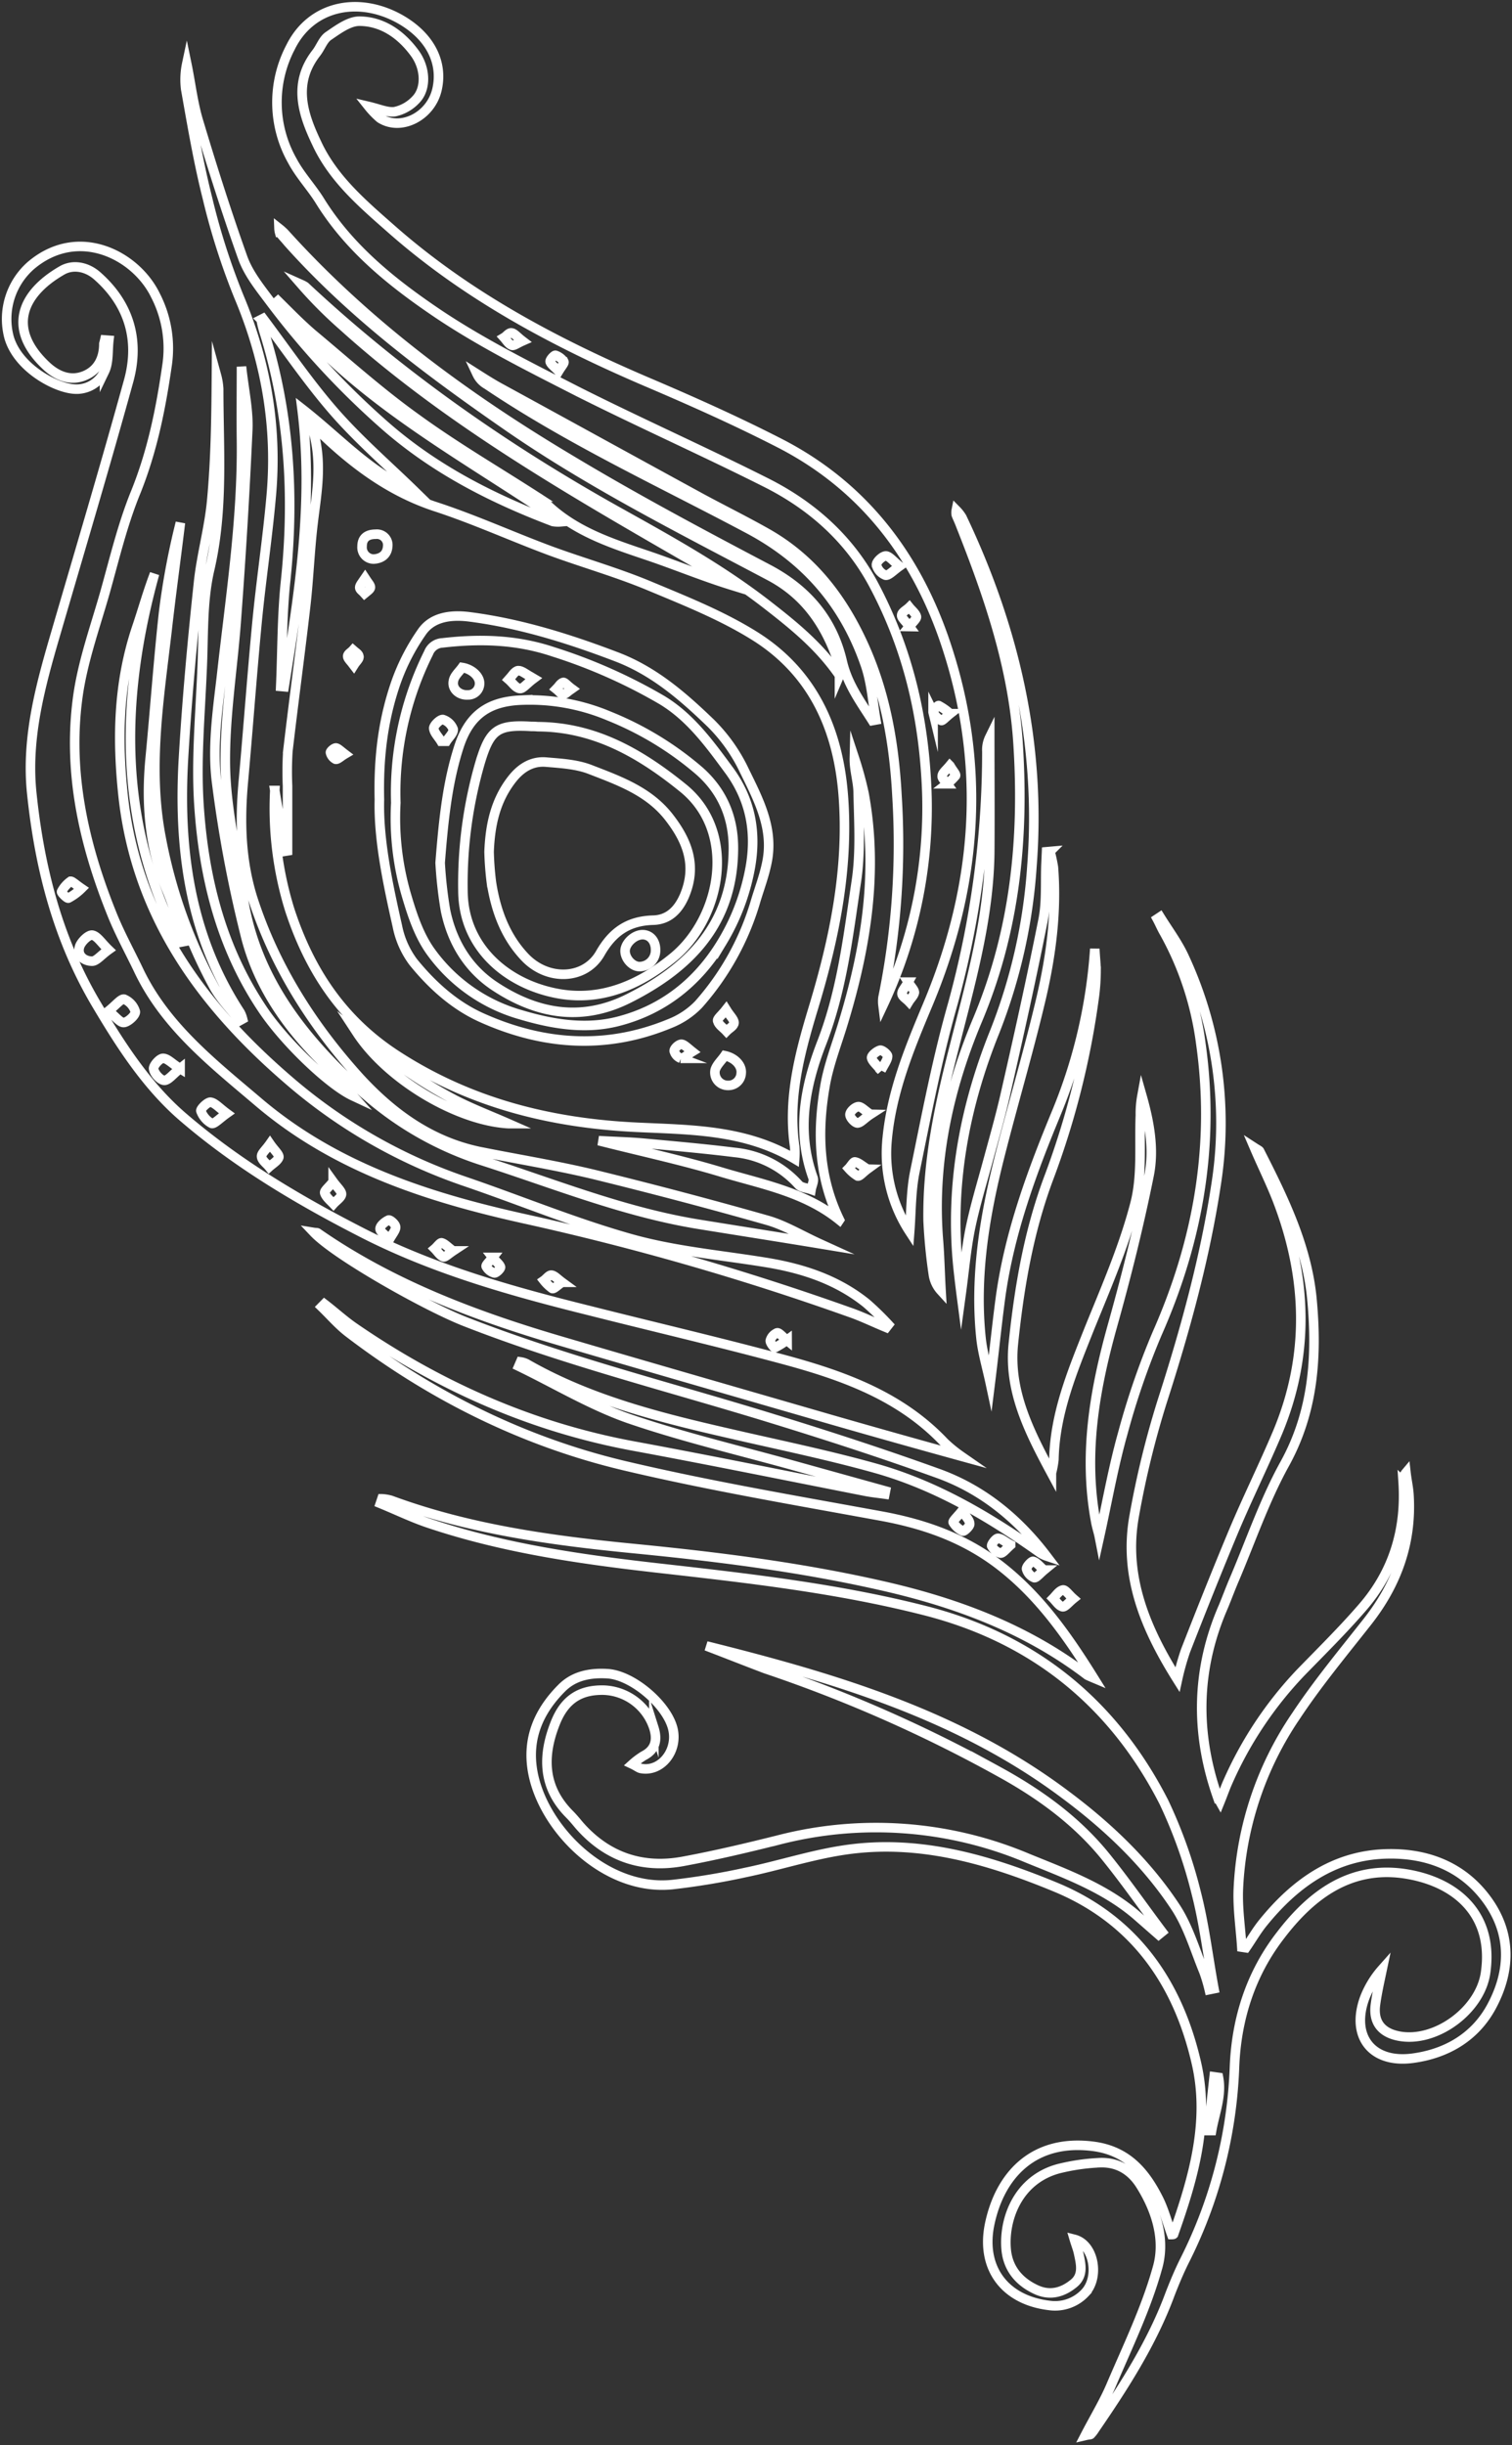 <svg xmlns="http://www.w3.org/2000/svg" viewBox="0 0 396.7 641.44"><rect x="0" y="0" width="396.7" height="641.44" fill="#333333" stroke="none"/><g id="Layer_2" data-name="Layer 2"><g id="Layer_1-2" data-name="Layer 1"><path d="M185.32,431.77c33.38,8.33,66.18,18,94.17,39,11.18,8.32,21.38,18,29.05,29.71,3.27,5.05,5,11.09,7.35,16.81a41.62,41.62,0,0,1,1.38,4.65l1.23-.25c-1.55-8.4-2.53-16.89-4.65-25.13a126.11,126.11,0,0,0-8.49-23.83c-13.22-25.87-33.95-42.76-62.18-50.1-23.34-6-47.17-8.65-71.08-11.35-20-2.28-39.82-5.14-59-11.5-4.57-1.47-8.89-3.59-13.3-5.39l.41-1.22a11.19,11.19,0,0,1,2.36.4c20.57,7.59,42,10.53,63.65,12.65s43.34,4.82,64.63,9.63c19.67,4.41,38.28,11.26,54.43,23.59.49.24,1.07.49,1.64.73-7.27-11.67-14.77-22.2-25.46-30.19-8.9-6.61-18.85-10.12-29.63-12.16-22.68-4.16-45.45-8-67.89-13.3-26.6-6.29-50.76-18.36-72.46-34.93-2.62-2-4.74-4.49-7.1-6.77l.73-.74c2.61,2,5.06,4.25,7.75,6.12,22.28,15.34,46.44,26.12,73.12,31.09,20.4,3.76,40.72,7.92,61.12,11.92,1.63.32,3.35.49,5.06.73l.16-.81-22.93-6.37c-14.85-4.16-29.95-7.67-44.47-12.65-10-3.51-19.18-9.06-28.81-13.71l.49-1.14a5,5,0,0,1,1.55.49c17.79,10.2,37.46,14.69,57.13,19.18,11.5,2.61,23.09,5.06,34.43,8.24,15.67,4.41,29.62,12.57,42.84,21.95a7,7,0,0,0,2,1.06c-7.5-9.87-16.89-17.54-28.56-21.71-14-5.05-28.31-9.71-42.59-14.11-27.18-8.41-54.76-15.26-81.28-25.63-10.28-4-34-17.38-39.74-23.42.49.08.81,0,1,.17,19.5,13.54,41.45,21.78,64,28.39,23.59,6.94,47.17,13.71,70.84,20.57,11.34,3.26,22.68,6.45,33.94,9.55a36.69,36.69,0,0,1-4.4-3.59c-11.26-11.92-25.87-17.3-41.05-21.47-17.14-4.65-34.36-8.65-51.57-13-20.4-5.06-40.64-10.69-59.49-20.24-16.65-8.49-32.81-18-47.09-30.19C39,285.46,32.07,274.85,25.62,264c-10.44-17.38-15.26-36.32-17.3-56.06-1.47-14.37,2.29-28.08,6.28-41.7C21.05,144.12,27.66,122,33.78,99.81c2.86-10.53.16-20-8.24-27.42C22.68,69.86,19,69.29,16.16,71,5.79,77,1.63,86.26,12.32,96.14c2.69,2.45,6,3.83,9.55,2.53,3.75-1.39,5.38-4.57,5.38-8.49.08-.33.17-.65.25-1l1.06.08c-.33,2.78,0,5.8-1.14,8.16a8.09,8.09,0,0,1-7.67,4.66c-5.06-.17-15.1-5.55-17.39-13.63a18.67,18.67,0,0,1,5.8-18.85c12.4-10.45,27.5-2.7,32.64,7.91a30.3,30.3,0,0,1,3,18.53c-1.63,11.26-3.84,22.27-8.16,33-3.51,8.57-5.63,17.63-8.16,26.61-2.45,8.57-5.47,17.05-6.86,25.78-3.1,20.16,1.15,39.42,8.65,58.11,2,5.06,4.65,9.87,7,14.77,6.94,14.77,19.5,24.56,31.5,34.76,20.32,17.3,44.8,25.13,70.34,30.76a709.86,709.86,0,0,1,84.54,24.32c3.35,1.14,6.53,2.7,9.88,4.08l.57-.73a75.23,75.23,0,0,0-5.79-5.63c-7.84-6.29-17-9.22-26.77-10.77-11.67-1.88-23.58-2.94-34.93-6.12-14.85-4.17-29.13-10.12-43.74-15.1A139.6,139.6,0,0,1,75.4,283.09c-22.77-19.66-39.66-43-43.09-74.26-1.63-15.18-1.3-29.78,3.59-44.31,1.55-4.57,2.86-9.3,4.65-14-9.13,33.13-9.54,65.61,6.53,96.7l1.31-.25c-1.55-4.57-2.78-9.22-4.65-13.62-4.57-11.1-5.47-22.69-4.33-34.52,1.23-12.73,2.12-25.46,3.51-38.11a193.57,193.57,0,0,1,4.41-23.59c-1.14,9.47-2.45,18.86-3.51,28.32-2.12,18.12-5.06,36.23-1.55,54.35A133.7,133.7,0,0,0,56.22,259c1.8,3.18,4.41,5.87,6.69,8.73l.74-.41a7.48,7.48,0,0,0-.65-1.71c-13.31-20.4-16.24-43.17-14.86-66.75.9-15.26,2.29-30.52,3.92-45.78.74-7.35,2.86-14.61,3.51-21.95,1-10.86,1.14-21.71,1.22-32.65a17,17,0,0,1,.58,3.51c0,15.83,1.3,31.67-2.37,47.42-2,8.56-1.55,17.79-2,26.68-.49,11.59-1.55,23.18-.82,34.76,1.23,19.26,5.8,37.79,16.9,54.19,5.87,8.65,17.38,19.58,23.5,22.44-2.12-2.37-5.14-6-8.41-9.3-9.46-9.47-16.81-20.32-19.91-33.3a340.33,340.33,0,0,1-7.51-40.31c-1-8.73.25-17.87,1.31-26.68,2.28-20.73,5.55-41.38,5.3-62.35-.08-6.12,0-12.24,0-19.34.66,6.12,1.88,11.42,1.64,16.65q-1.11,24.48-2.94,49c-.9,13-3.1,25.87-2.94,38.84.16,11.26,2.86,22.44,4.49,33.71,3,21.05,14.85,36.64,30,50.67a86.6,86.6,0,0,0,32.48,19.26c18.77,6,37.05,13.46,56.63,16.73,10.53,1.71,21,3.34,32.4,5.22-5-2.28-9.14-4.81-13.63-6.12-15.18-4.32-30.36-8.32-45.7-12.08-9.87-2.36-20-4-30-6-12.81-2.69-22.85-10-31.5-19.42C81.85,268.89,72,253.39,66.26,235.52c-3.18-10.2-3.35-20.57-2.37-31,1.23-13.63,2.21-27.26,3.51-40.89,1.06-11.18,2.78-22.35,3.76-33.53,1.63-18.12-1.39-35.42-8.49-52.31A178.66,178.66,0,0,1,54.43,52c-2.37-9.38-4-19-5.71-28.64A19.93,19.93,0,0,1,49,16.74c1.06,5.14,1.63,10.44,3.18,15.42C55.73,44,59.49,55.83,63.65,67.5c1.47,4.16,4.41,7.83,7.1,11.42a215.11,215.11,0,0,0,30.44,32.89c13,11.34,27.9,18.93,43.9,25a8,8,0,0,0,2,.08c-26.77-18.28-55.33-32.81-75-58.76,3.27,3.19,6.45,6.53,9.88,9.47,9,7.51,17.71,15.34,27.17,22.11,10.2,7.43,21.14,13.8,31.75,20.65a19.27,19.27,0,0,1,2,1.39c7.67,7.67,17.54,10.77,27.41,14.11,7.19,2.45,14.29,5.39,21.71,7.68-4.24-2.62-8.49-5.31-12.81-7.76-31.17-18-62.35-36-89.19-60.22A114.66,114.66,0,0,1,79.15,74.68a6.74,6.74,0,0,1,.9.49c24.89,23.25,52.55,42.59,82.26,59.16,13.46,7.51,26.93,14.93,39.17,24.48,6.93,5.39,13.54,10.77,18.77,18.36a6.61,6.61,0,0,0,.4-1.3c-3.18-10.61-8.56-19.43-18.76-24.81-23.26-12.32-46.85-24.16-68.55-39.17C112.61,97.53,92.45,82.51,75.56,63.58c-.73-.9-1.55-1.72-2.2-2.61a4.77,4.77,0,0,1-.16-1.06,16.86,16.86,0,0,1,1.38,1.22c21.47,23.83,47,42.68,74.43,59.08,17.05,10.28,34.68,19.67,52.39,29,10.28,5.39,17,13.22,19.58,24.32,1.39,6,4.82,10.61,7.92,15.5l.89-.16c-.81-4.73-1.14-9.71-2.69-14.28-5.47-16-15.59-27.83-30.85-35.91-23-12.24-46.75-23.17-68.46-37.78a6.14,6.14,0,0,1-2.61-2.77c1.79,1.14,3.59,2.28,5.47,3.34,17.78,9.71,35.57,19.51,53.36,29.22,5.55,3,11.35,5.87,16.9,9,12.16,6.78,20.15,17.22,25.78,29.71s7.92,25.7,8.65,39.41a201.55,201.55,0,0,1-3.67,52.88,8,8,0,0,0,0,2,122,122,0,0,0,11.26-60.47c-1.14-17.63-5.38-34.11-13.54-49.53-6.37-12.16-16.32-21.06-28.57-27.18-16.23-8.16-32.88-15.58-49.12-23.74C139.21,96.38,126.57,90.1,115,82.35,103,74.27,91.56,65.13,83.8,52.48,81.6,49,78.66,45.87,76.71,42.2a31.11,31.11,0,0,1-.49-29.79C81.76,1.15,94.49-1,105.18,5.15c7.76,4.49,11.1,11.34,9.47,18.36s-9.47,11-14.93,7.51a22.48,22.48,0,0,1-3-3.1c2.77.65,4.89,1.63,6.85,1.38a10.57,10.57,0,0,0,5.55-3.18c2.78-2.85,2.61-8.32-.41-12.32-3.51-4.73-8.32-8.16-14.28-8.24-2.77-.08-5.79,2.2-8.32,3.92-1.39,1-2,3-3.18,4.48-6.12,7.92-3.51,15.92.16,23.59,4.33,9.38,12.16,16,19.75,22.68,19.75,17.38,42.6,29.54,66.59,39.83,11.75,5,23.42,10.2,34.76,16,21.54,10.93,35.5,28.64,43.41,51.25,11.35,32.64,9.06,64.79-4.24,96.37-4.9,11.67-9.71,23.34-10.69,36.23a37.53,37.53,0,0,0,6,23.18c.41-5.39.32-10.69,1.38-15.83,3-14.61,5.8-29.38,9.88-43.74a250,250,0,0,0,9-66.35,7.41,7.41,0,0,1,.74-3.75c0,10.12.08,20.24,0,30.36-.25,17.46-5.06,34.11-9.3,50.84-3.84,14.93-7.1,30-6.86,45.61a139,139,0,0,0,1.39,14.2,8,8,0,0,0,2,4.16c-.25-4.24-.33-8.48-.65-12.73-1.72-20.4,2.44-39.82,10.28-58.43,9.71-23.17,12.16-47.08,10.61-71.89-1.23-20.4-7.76-39.25-15.18-57.94-.33-.89-.74-1.71-1.06-2.53a3.13,3.13,0,0,1,0-1.22,10.49,10.49,0,0,1,1.47,1.88C266.11,164.6,273.21,195,270.76,227A144.3,144.3,0,0,1,261,270.61c-8,19.83-11.84,40.47-9.63,61.93.24,2.21.49,4.41.81,6.86.82-6,1.31-11.83,2.45-17.38,1.23-5.88,3-11.67,4.57-17.47s3.18-11.42,4.49-17.13c3.51-15.34,6.94-30.77,10-46.19.89-4.57.57-9.47.73-14.2l.16-3.59.9-.08a38.64,38.64,0,0,1,.9,4.16c.9,11.59-.57,22.93-3.18,34.19C270,275.34,266,288.8,262.52,302.43c-4.08,15.92-6.86,32-5.14,48.56.4,3.83,1.55,7.67,2.44,11.83,1-8,1.72-15.34,2.7-22.6,2.36-17.06,8.32-33.05,14.85-48.8a136.26,136.26,0,0,0,9.87-42.52c.08,2,.33,3.92.33,5.88a53,53,0,0,1-.41,6.28,216.42,216.42,0,0,1-11.83,47.49c-5.39,14.2-7.92,29.05-9.47,44.07-1.22,12.24,4.08,22.77,10,33.78a24.48,24.48,0,0,0,.65-3.51c.25-12.24,4.9-23.25,9.3-34.35,4.33-10.69,9-21.38,11.92-32.56,2-7.43,1.14-15.59,1.47-23.42a25.68,25.68,0,0,1,.41-5.06c1.95,6.85,3.26,13.95,1.87,20.81-2.69,13.38-6,26.6-9.71,39.82-4.65,16.73-7.51,33.46-4.32,50.84.24,1.47.73,2.86,1,4.24,2-9,3.59-18.19,6.12-27.17a200.33,200.33,0,0,1,9.05-26.28c10.78-24.4,15.18-49.61,11.43-76.05a81.44,81.44,0,0,0-9.55-29c-.73-1.23-1.22-2.45-1.88-3.67l.74-.49c2.12,3.42,4.57,6.69,6.28,10.36a103.32,103.32,0,0,1,8.49,59.41c-2.94,19.58-8.16,38.52-14.2,57.28a240.28,240.28,0,0,0-7.34,30c-2.86,15.67,2.77,29.38,11.34,43a67.07,67.07,0,0,1,2.12-7.59c4.08-10.44,8.24-20.89,12.57-31.25,3.67-8.74,7.91-17.3,11.58-26,8.49-20.31,7.76-40.72-.08-61-1.71-4.41-3.83-8.65-6-13.71,1,.65,1.31.73,1.39,1,6.28,12.32,12.41,24.89,13.71,38.84,1.39,14.93.41,29.46-7.18,43.17-5.22,9.46-8.81,19.91-13.06,29.95-1.06,2.44-2,5-3,7.42-7.1,16.24-7.42,32.81-1.71,49.45a14.16,14.16,0,0,0,.82,1.72c.81-2,1.38-3.67,2.12-5.31a100,100,0,0,1,19-28.48c5.47-5.63,11.1-11.18,16.24-17.13,8.16-9.39,11.51-20.49,10.69-32.89a3.24,3.24,0,0,1,.74-2.45c.24,2.12.73,4.16.81,6.29.65,12.4-3.34,23.17-11,32.88-6.36,8.08-13,16.08-18.68,24.65a87.49,87.49,0,0,0-15.1,45.21c-.24,5.14.57,10.28.9,15.42l1.06.16c1.47-2.12,2.77-4.4,4.41-6.44,8.56-10.61,19.09-18.12,33.29-18.2,10.28-.08,19.42,3.51,25.71,12.24,6.36,8.89,6,18.52,1.14,27.66-4.25,8-11.67,12.49-20.73,13.71C360,541.37,354.4,534.27,358,524.23a24.88,24.88,0,0,1,4.65-7.67c-.65,3.1-1.38,6.28-1.79,9.39-.57,4.48,1.55,7.26,6.12,8.16,9.63,1.87,21.3-6.7,22.77-16.49,2.36-16-8.49-24.4-21.87-26.19-14-1.8-24,5.87-31.91,16.24-7.75,10-11.59,21.78-12.08,34.6a122.65,122.65,0,0,1-13.14,50.84c-1.38,2.77-2.61,5.71-3.75,8.65-4.73,12.81-12.08,24.23-19.75,35.41a8.51,8.51,0,0,1-1.06,1.39c-.08.16-.41.08-1.47.33,2.45-4.74,5-8.9,6.86-13.31,4.32-10.12,9.14-20.07,12.08-30.6,2.12-7.26-.17-14.93-4.33-21.62-2.61-4.25-6.45-6.37-11.34-6a54.22,54.22,0,0,0-10.28,1.55c-10.86,2.94-14.45,13.55-13.71,21.3.49,5,3.5,8.48,8.07,10.52,3.6,1.56,6.86.58,9.72-1.79,2.53-2.12,1.79-5.06,1.22-7.75-.25-1.23-.73-2.37-1.14-3.76,5.14,1.31,6.69,9.88,2.85,14a10.77,10.77,0,0,1-9.46,3.34c-11.51-1.38-17.87-9.63-15.67-21,2.61-13,11.42-22.77,27.25-20.73,8.9,1.15,13.63,6.78,17.22,14,1.39,2.86,2.21,6,3.35,9.14.08,0,.41,0,.49-.08,5.14-14.53,9.55-29.46,6-44.88-4.82-21.06-16.24-37.62-37-46.19-17.79-7.35-36.07-12.65-55.49-9.71-8.65,1.3-17.14,4.08-25.79,5.87a189.63,189.63,0,0,1-19.17,3.18c-17.71,1.88-34.2-14.85-36.73-29.86-1.46-8.65,1.72-15.75,7.68-21.71,3.26-3.26,7.5-4,11.91-3.75,6.53.32,15.67,8.08,17.22,14.44,1.39,5.71-3,11.34-8.24,10.45-.66-.08-1.15-.57-2.37-1.15a20.11,20.11,0,0,1,2.94-2.2c3.18-1.63,3.67-4.24,2.69-7.34a14.38,14.38,0,0,0-13.06-9.88c-6.28-.16-10.36,2.45-12.81,8.65-3.43,8.65-3.26,16.81,3.67,23.83.9.9,1.72,1.88,2.53,2.86,7.35,8.48,16.73,11.58,27.5,9.54,8.33-1.55,16.57-3.5,24.73-5.54a102.32,102.32,0,0,1,65.45,4.73c10,4.08,20.15,7.75,28.56,14.93l5.87,5.14.9-.73c-4.9-6.53-9.55-13.22-14.69-19.59-7.75-9.63-17.62-16.72-28.4-22.6a369.51,369.51,0,0,0-61-26.85C195.6,435.77,190.46,433.73,185.32,431.77ZM208.5,304a21.1,21.1,0,0,0,0-3.18c-1.8-12.32,1.14-23.91,4.65-35.58,5.63-18.44,9.63-37.21,8.08-56.79-1.39-17.39-8.08-32.08-23.1-41.54-8.57-5.39-18.2-9.22-27.58-13.14-8.57-3.59-17.55-6.12-26.2-9.3-10.11-3.76-19.91-8.24-30.19-11.59C102.41,129,93,122,84.29,113.68c-.49-.49-1.14-.89-2.53-2,3,9.06,1.39,17.14.41,25.3-.9,7.34-1.14,14.77-2,22.2-1.46,12.65-3.18,25.29-4.65,37.94a85.38,85.38,0,0,0-.08,9.06V223.2l-.49.08c-1-5.31-2-10.61-2.85-15.92A89.76,89.76,0,0,0,76,238.62c5.14,15.75,13.63,28.8,27.91,38.11,19.42,12.65,40.64,17.95,63.49,19C181.32,296.39,195.52,296.31,208.5,304Zm11.75,16c-5.47-11.26-5.88-22.93-3.84-34.85.9-5.46,2.94-10.69,4.57-16,6.12-19.91,9.55-40.15,5.71-61a91.29,91.29,0,0,0-2.53-9.3c-.08,3.18,1,6.2,1,9.22.17,7.75.66,15.58-.49,23.17-2.12,14.2-3.75,28.48-9,42.11-4.49,11.51-6.78,23.34-2.37,35.58.33.9-.33,2.12-.49,3.1-1.14-.41-2.61-.49-3.26-1.22a25.82,25.82,0,0,0-16.73-8.49c-8-1-16.08-1.71-24.16-2.45-3.75-.33-7.59-.41-11.59-.65,10.86,2.77,21.63,5.06,32.16,8.24s21.79,5.14,31,12.57ZM69,83.57l-.49.25a25.4,25.4,0,0,0,.82,3.34c6.61,21.22,7.91,42.93,5.63,65-1,9.22-.9,18.6-1.31,27.91l.9.08C78.42,156,82.34,132,79.23,107.24c10.12,7.91,18.37,17.3,29.46,21.54-6.77-6.61-14.52-13.3-21.13-20.89S75.07,91.65,69,83.57Zm64.39,211.19c-4.82-2.12-9.55-3.92-14-6.2A123.39,123.39,0,0,1,106,280.4c-4.08-2.77-7.91-6-12.32-9.47C101.76,283.26,120,294,133.34,294.76ZM28.48,249.15c-1.88-1.8-2.94-3.6-4.25-3.84-1-.16-2.93,1.71-3.34,3-.74,2.37,1.22,3.83,3.26,3.83C25.29,252.16,26.44,250.61,28.48,249.15Zm0,16.07c1.87,1.47,3.1,3.18,4.08,3,1.14-.16,3.1-2,2.94-2.86a5.13,5.13,0,0,0-2.94-3.26c-.82-.16-2.21,1.63-4.08,3.1Zm18.77,15.1c-2.13-1.31-3.27-2.69-4.49-2.69-.9,0-2.61,1.95-2.45,2.77.16,1.22,1.71,2.94,2.77,3s2.21-1.55,4.17-3.1Zm12.24,11.75c-2-1.47-3.1-2.78-4.25-2.94-.81-.08-2.69,1.8-2.53,2.29a6,6,0,0,0,2.78,3.26C56.14,295,57.53,293.46,59.49,292.07ZM236,148.53c-1.64-1.31-2.7-2.69-3.59-2.69s-2.53,1.55-2.45,2.36a3.88,3.88,0,0,0,2.36,2.69C233.14,151.06,234.28,149.75,236,148.53ZM317,558.91h.89c.82-4.65,2.7-9.14,1.8-13.95l-1.14-.16ZM70.83,300.07c-1.14,1.63-2.29,2.53-2.2,3.34.08,1,1.3,1.8,2,2.69.89-.81,2.2-1.55,2.53-2.52C73.28,302.84,72,301.78,70.83,300.07ZM87.4,310c-1.07,1.39-2.37,2.37-2.21,2.94.33,1.06,1.47,2,2.29,2.86.73-.82,2-1.64,2.12-2.45s-1.14-1.88-2.2-3.35ZM281.61,419.37c-1.22-1.06-2.12-2.45-2.77-2.28-1,.24-1.72,1.38-2.53,2.2.81.82,1.55,2,2.45,2.2C279.41,421.66,280.39,420.35,281.61,419.37ZM21.38,233.07c-1.47-1-2.53-2-2.86-1.88a7.52,7.52,0,0,0-2.36,2.7c-.17.24,1.46,1.87,1.79,1.71A14.6,14.6,0,0,0,21.38,233.07Zm207,59.24c-1.55-1-2.45-2.12-3.27-2S223,291.58,223,292.4s1.31,2.2,2,2.2C225.88,294.52,226.77,293.37,228.41,292.31Zm24,104.05c-1.14,1.47-2.45,2.61-2.29,3a5.72,5.72,0,0,0,2.53,2.28c.33.17,1.88-1.3,1.8-1.87C254.44,398.81,253.46,397.91,252.4,396.36ZM102.17,325.12c.81-1.47,1.71-2.45,1.63-3.27s-1.55-2-1.88-1.79c-.9.41-2.12,1.39-2.2,2.2S100.94,323.81,102.17,325.12Zm129-44.31c.9-1.8,1.71-2.78,1.71-3.76,0-.49-1.46-1.71-2-1.55-.89.25-2.28,1.39-2.2,2,.16.9,1.31,1.8,2.53,3.35Zm34,124.44c-1.55-.81-2.45-1.71-3.35-1.71-.57,0-1.79,1.63-1.63,2a3.75,3.75,0,0,0,2.29,1.88c.65.08,1.47-1.07,2.69-2.13Zm8.73,6.61c-1.22-1.06-1.88-2-2.85-2.28-.41-.08-1.8,1.39-1.72,2a3.43,3.43,0,0,0,2,2.28c.49.17,1.47-1.06,2.61-2Zm-35.33-247.5c1-1.22,2-2.12,1.87-2.61-.24-.9-1.22-1.63-1.87-2.45-.74.73-2,1.31-2,2.12C236.49,162.07,237.63,163,238.61,164.36Zm-11,142.32c-1.47-.9-2.28-1.72-3.26-1.88-.41-.08-1.06,1.14-1.64,1.71a10.37,10.37,0,0,0,2.37,2C225.55,308.63,226.37,307.57,227.59,306.68Zm-108.7,21.46c-1.38-1-2.12-1.88-3-2.12-.41-.09-1.15,1-1.8,1.55.73.73,1.31,1.71,2.2,2.12C116.69,329.93,117.59,329,118.89,328.14Zm87.65,23.5c-1.23-1-2.12-2.12-2.61-2a3,3,0,0,0-1.8,2c-.16.49,1,2,1.22,1.88a24.37,24.37,0,0,0,3.19-2Zm42.68-150.8c-1.07,1.3-2,1.95-2,2.77-.09.57.81,1.31,1.3,2a13.93,13.93,0,0,0,2.2-2.12c.17-.41-.73-1.31-1.46-2.61Zm.08-13.63a14.64,14.64,0,0,0-3-2.12c-.25-.09-1.55,1.38-1.47,1.71a5,5,0,0,0,2.12,2.2c.33.17,1.22-.89,2.37-1.79ZM137.09,89.45c-1.39-1.06-2.12-2-2.85-2.12s-1.31.81-2,1.22c.65.73,1.22,1.71,2,2C134.73,90.83,135.62,90.1,137.09,89.45Zm9.47,7.91c.73-1.22,1.55-2.12,1.39-2.45a4.25,4.25,0,0,0-2.21-1.71c-.32-.08-1.55,1.22-1.39,1.71C144.6,95.65,145.5,96.22,146.56,97.36Zm91.72,160.27c-.82,1.47-1.71,2.37-1.63,3.1s1.14,1.31,1.79,2c.49-.81,1.31-1.55,1.47-2.36C239.91,259.67,239.1,258.94,238.28,257.63Zm-109,72.22c-.82,1.06-1.88,2-1.72,2.37a3.45,3.45,0,0,0,2.13,1.71c.49.08,1.71-1.14,1.63-1.55C131.05,331.57,130.16,331,129.26,329.85Zm18.2,6.53c-1.23-.9-2-1.8-2.78-1.88-.65-.08-1.3.9-2,1.39a11,11,0,0,0,2.21,2.12C145.33,338.18,146.23,337.2,147.46,336.38Z" style="fill:none;stroke:#fff;stroke-miterlimit:10;stroke-width:2.5px"/><path d="M99.54,209.72c-.27-11.49,1.08-21.24,4.31-30.59a55,55,0,0,1,7.05-13.64c3-4,8.21-4.24,12.64-3.63,13.18,1.74,25.82,5.71,38.32,10.48,9.82,3.77,17.35,10.36,24.61,17.35a44.08,44.08,0,0,1,8.74,12.3c3.7,7.6,7.87,15.26,6,24.27-.67,3.36-1.88,6.59-2.89,9.89a70.53,70.53,0,0,1-15.06,27.36,21.29,21.29,0,0,1-7.53,5c-16.6,6.86-33.08,5.72-49.21-1.48-7.26-3.22-13.18-8.6-18.09-14.65a23.17,23.17,0,0,1-4.16-9.35C101.69,231.57,99.27,220.08,99.54,209.72Zm4.31.88a72.06,72.06,0,0,0,2.89,24.6c1.48,5,3.22,10.16,6.18,14.32a43.7,43.7,0,0,0,23.73,16.68c8.34,2.49,16.95,3.9,25.42,1.75,11.83-3,21-10.22,27.36-20.78a57.66,57.66,0,0,0,7.39-19.43c1.75-9.54.07-18.22-5.78-26-5-6.79-10-13.64-17.34-18.08A140.17,140.17,0,0,0,145.19,171c-9.61-3.23-19.23-3.5-29.11-2.35a4.09,4.09,0,0,0-3.63,2.62,82.07,82.07,0,0,0-8.6,39.33Z" style="fill:none;stroke:#fff;stroke-miterlimit:10;stroke-width:2.5px"/><path d="M190.17,276.93c2.62.54,4.51,2.56,4.3,4.58a3.35,3.35,0,0,1-3.43,3.22,3.39,3.39,0,0,1-3.42-4C188,279.35,189.3,278.21,190.17,276.93Z" style="fill:none;stroke:#fff;stroke-miterlimit:10;stroke-width:2.5px"/><path d="M98.06,146.66A3.07,3.07,0,0,1,95,143.3c0-2.29,1.48-3.16,3.56-3.16a2.86,2.86,0,0,1,3.16,3.23C101.56,145.45,100.15,146.53,98.06,146.66Z" style="fill:none;stroke:#fff;stroke-miterlimit:10;stroke-width:2.5px"/><path d="M190.51,264.85c1,1.62,2.08,2.56,2.08,3.43s-1.28,1.48-2,2.22c-.8-.87-2-1.61-2.28-2.62C188,267.34,189.36,266.33,190.51,264.85Z" style="fill:none;stroke:#fff;stroke-miterlimit:10;stroke-width:2.5px"/><path d="M181.63,275.88c-1.41.87-2.29,1.81-3,1.75a2.84,2.84,0,0,1-1.75-1.95c0-.68,1.21-1.75,1.89-1.75S180.35,274.87,181.63,275.88Z" style="fill:none;stroke:#fff;stroke-miterlimit:10;stroke-width:2.5px"/><path d="M92.82,174.5c-.81-1.08-1.61-1.75-1.61-2.36s.94-1.07,1.41-1.61c.6.54,1.48,1,1.54,1.61C94.37,172.81,93.49,173.42,92.82,174.5Z" style="fill:#fff;stroke:#fff;stroke-miterlimit:10;stroke-width:2.5px"/><path d="M90.47,197.82c-1.15.68-1.89,1.48-2.42,1.35a2.65,2.65,0,0,1-1.35-1.75c-.07-.34,1-1.28,1.48-1.21S89.39,197,90.47,197.82Z" style="fill:#fff;stroke:#fff;stroke-miterlimit:10;stroke-width:2.5px"/><path d="M95.78,151.7c.74,1.15,1.48,1.89,1.41,2.42s-1,1.08-1.55,1.55c-.47-.54-1.27-1-1.27-1.55S95,152.85,95.78,151.7Z" style="fill:none;stroke:#fff;stroke-miterlimit:10;stroke-width:2.5px"/><path d="M115.48,226.33c.94-12,2-21.45,5-30.66,2.75-8.27,7.86-11.63,16.13-12a53.67,53.67,0,0,1,23.2,4.17,84.66,84.66,0,0,1,23.66,14.38c6.32,5.58,9.15,12.71,8.94,21.11-.33,19.1-11.49,30.53-27.36,38.53-12.37,6.25-24.13,4.17-35.16-3.09-7.06-4.64-11.29-11.64-13-19.9A112.43,112.43,0,0,1,115.48,226.33Zm25.61-35.7a15.83,15.83,0,0,0-1.68-.07c-8.87-.53-10.82.88-13.38,9.28a113.94,113.94,0,0,0-4.57,33.95c.13,14.52,11.16,24,24.07,26.69,11.83,2.49,22.18-2,31.26-9.48,12.44-10.35,16.67-32.67,2.49-44.23-11.43-9.28-23.4-16.07-38.19-16.14Z" style="fill:none;stroke:#fff;stroke-miterlimit:10;stroke-width:2.5px"/><path d="M121.26,175.1c2.55.4,4.64,2.35,4.57,4.24a3,3,0,0,1-3.16,2.95c-2.15.14-4.17-1.54-3.7-3.69C119.17,177.32,120.45,176.24,121.26,175.1Z" style="fill:none;stroke:#fff;stroke-miterlimit:10;stroke-width:2.5px"/><path d="M115.74,194.46c-.67-1.14-1.88-2.28-1.94-3.43,0-.8,1.74-2.42,2.42-2.28a4.23,4.23,0,0,1,2.68,2.55c.14.94-1.14,2.09-1.81,3.16Z" style="fill:none;stroke:#fff;stroke-miterlimit:10;stroke-width:2.5px"/><path d="M140,178c-1.82,1.35-2.83,2.76-3.63,2.62-1.08-.13-1.95-1.54-2.89-2.35.8-.87,1.61-2.29,2.48-2.35S138,176.85,140,178Z" style="fill:none;stroke:#fff;stroke-miterlimit:10;stroke-width:2.5px"/><path d="M150,180.68c-1.08.74-1.75,1.55-2.29,1.48s-1.14-.94-1.75-1.41c.61-.61,1.08-1.55,1.82-1.75C148.15,178.93,148.89,179.87,150,180.68Z" style="fill:none;stroke:#fff;stroke-miterlimit:10;stroke-width:2.5px"/><path d="M128.32,223.44c.27-6.93,1.61-13.45,6.05-19.09,2.28-2.9,5.17-4.71,8.8-4.44,3.84.33,7.94.54,11.5,1.88,7.73,3,15.67,5.78,21,12.77,4.77,6.19,7.19,12.64,3.9,20.44-1.68,3.9-4.31,6.32-8.27,6.39-6.52.2-10.63,3.09-13.85,8.74-4,6.92-13.72,7.26-19.7,1-5.18-5.45-7.66-12.24-8.81-19.57A79.28,79.28,0,0,1,128.32,223.44Z" style="fill:none;stroke:#fff;stroke-miterlimit:10;stroke-width:2.5px"/><path d="M172,249.19a4.24,4.24,0,0,1-4.17,4.37h-.07c-1.81,0-3.7-2-3.76-4s2.28-4.3,4.5-4.37C170.54,245.15,172,246.77,172,249.19Z" style="fill:none;stroke:#fff;stroke-miterlimit:10;stroke-width:2.5px"/></g></g></svg>